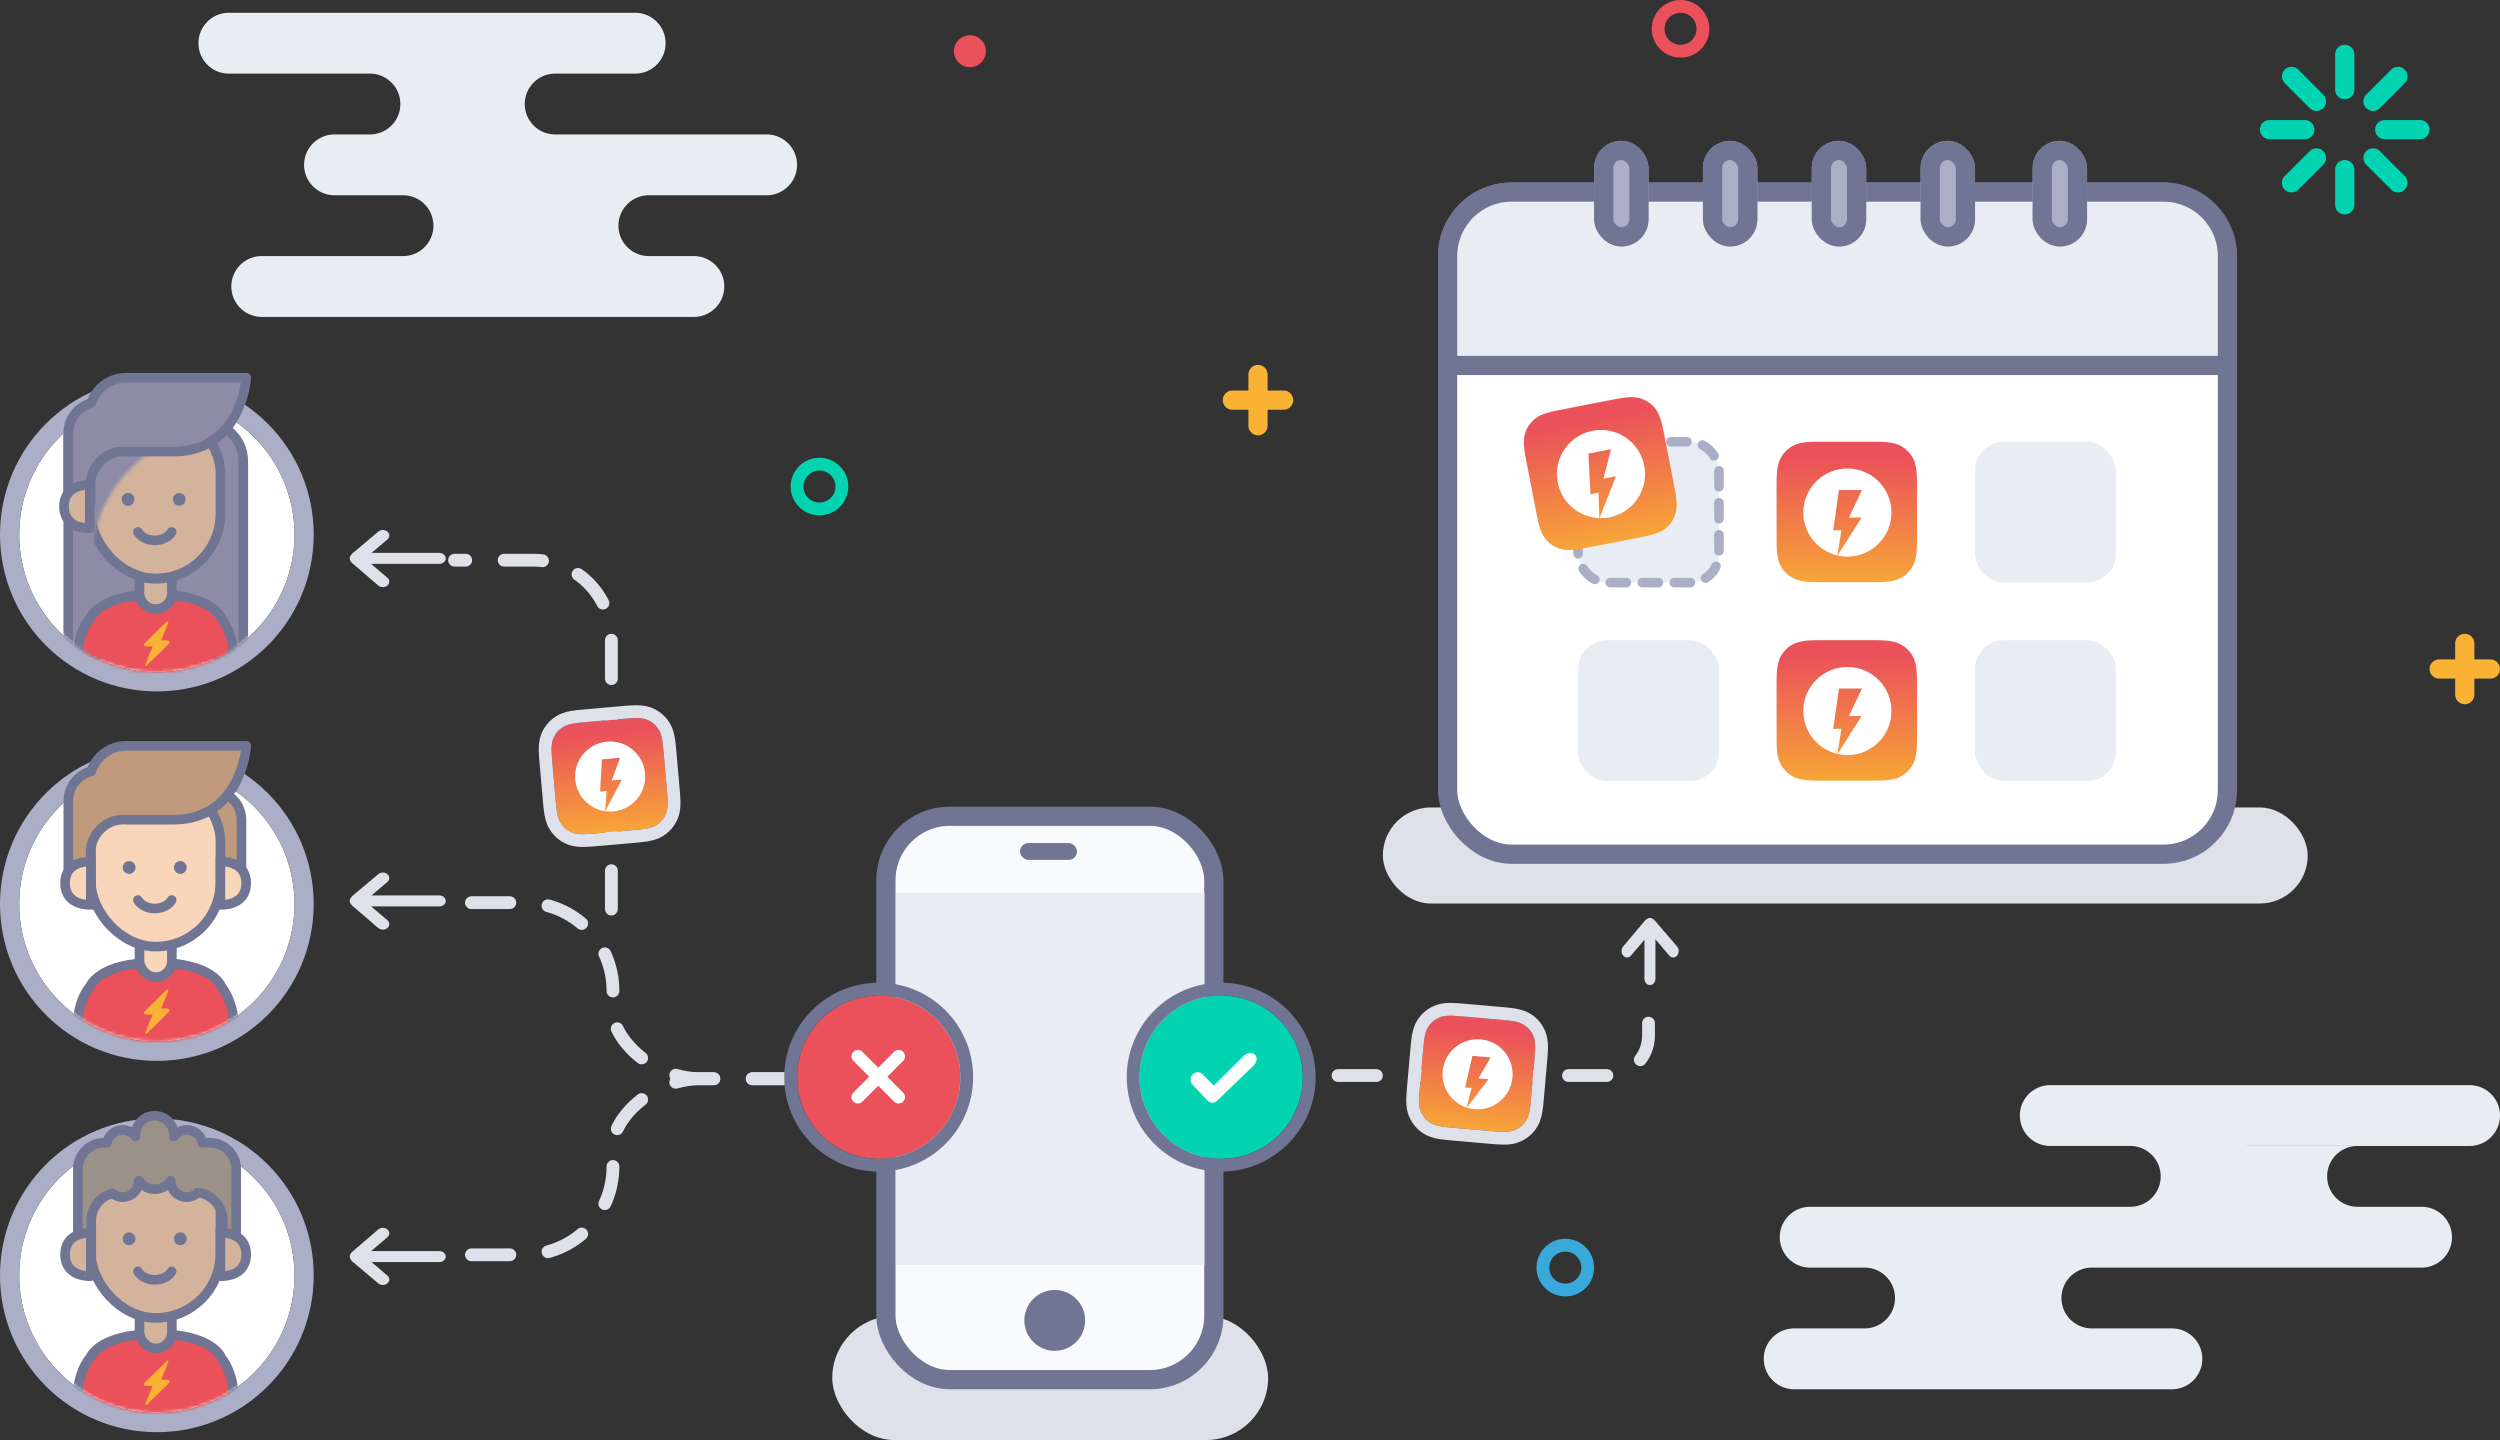 <svg width="781" height="450" viewBox="0 0 781 450" xmlns="http://www.w3.org/2000/svg" xmlns:xlink="http://www.w3.org/1999/xlink"><rect x="0" y="0" width="781" height="450" fill="#333333" stroke="none"/><title>9A2BDF2E-9542-45B2-B3C0-DDCE6DC9B78A</title><defs><ellipse id="a" cx="25.5" cy="25.5" rx="25.5" ry="25.5"/><ellipse id="b" cx="25.5" cy="25.5" rx="25.5" ry="25.5"/><linearGradient x1="50%" y1="113.603%" x2="50%" y2="10.868%" id="c"><stop stop-color="#F9B233" offset="0%"/><stop stop-color="#EA515A" offset="100%"/></linearGradient><rect id="d" x="66" width="17" height="33" rx="8.5"/><rect id="e" x="100" width="17" height="33" rx="8.5"/><rect id="f" x="134" width="17" height="33" rx="8.5"/><rect id="g" x="168" width="17" height="33" rx="8.5"/><rect id="h" x="203" width="17" height="33" rx="8.5"/><circle id="i" cx="43" cy="43" r="43"/><circle id="k" cx="43" cy="43" r="43"/><ellipse id="m" cx="43" cy="49" rx="43" ry="43"/><path d="M22.732 0c3.504 0 5.255 0 7.14.596a7.412 7.412 0 0 1 4.43 4.43c.597 1.886.597 3.637.597 7.141v10.565c0 3.504 0 5.255-.596 7.14a7.412 7.412 0 0 1-4.43 4.43c-1.886.597-3.638.597-7.141.597H12.167c-3.503 0-5.255 0-7.14-.596a7.412 7.412 0 0 1-4.43-4.43C0 27.987 0 26.235 0 22.732V12.167c0-3.504 0-5.255.596-7.14a7.412 7.412 0 0 1 4.43-4.43C6.912 0 8.663 0 12.167 0h10.565z" id="o"/><path d="M22.732 0c3.504 0 5.255 0 7.14.596a7.412 7.412 0 0 1 4.43 4.43c.597 1.886.597 3.637.597 7.141v10.565c0 3.504 0 5.255-.596 7.14a7.412 7.412 0 0 1-4.43 4.43c-1.886.597-3.638.597-7.141.597H12.167c-3.503 0-5.255 0-7.14-.596a7.412 7.412 0 0 1-4.43-4.43C0 27.987 0 26.235 0 22.732V12.167c0-3.504 0-5.255.596-7.14a7.412 7.412 0 0 1 4.43-4.43C6.912 0 8.663 0 12.167 0h10.565z" id="p"/></defs><g fill="none" fill-rule="evenodd"><g transform="translate(251 4)"><path d="M522 202v-4.999a3 3 0 1 0-6 0V202h-4.999a3 3 0 1 0 0 6H516v4.999a3 3 0 1 0 6 0V208h4.999a3 3 0 1 0 0-6H522z" fill="#F9B233"/><circle stroke="#EA515A" stroke-width="4" cx="274" cy="5" r="7"/><circle stroke="#39A9DB" stroke-width="4" cx="238" cy="392" r="7"/><circle stroke="#02D4B1" stroke-width="4" cx="5" cy="148" r="7"/><circle fill="#EA515A" cx="52" cy="12" r="5"/><path d="M478.5 13c0-1.657 1.347-3 3-3 1.657 0 3 1.334 3 3v11c0 1.657-1.347 3-3 3-1.657 0-3-1.334-3-3V13zm17.496 4.762a3.002 3.002 0 0 1 4.242 0 2.994 2.994 0 0 1 0 4.242l-7.778 7.778a3.002 3.002 0 0 1-4.242 0 2.994 2.994 0 0 1 0-4.242l7.778-7.778zM505 33.5c1.657 0 3 1.347 3 3 0 1.657-1.334 3-3 3h-11c-1.657 0-3-1.347-3-3 0-1.657 1.334-3 3-3h11zm-4.762 17.496a3.002 3.002 0 0 1 0 4.242 2.994 2.994 0 0 1-4.242 0l-7.778-7.778a3.002 3.002 0 0 1 0-4.242 2.994 2.994 0 0 1 4.242 0l7.778 7.778zM484.5 60c0 1.657-1.347 3-3 3-1.657 0-3-1.334-3-3V49c0-1.657 1.347-3 3-3 1.657 0 3 1.334 3 3v11zm-17.496-4.762a3.002 3.002 0 0 1-4.242 0 2.994 2.994 0 0 1 0-4.242l7.778-7.778a3.002 3.002 0 0 1 4.242 0 2.994 2.994 0 0 1 0 4.242l-7.778 7.778zM458 39.5c-1.657 0-3-1.347-3-3 0-1.657 1.334-3 3-3h11c1.657 0 3 1.347 3 3 0 1.657-1.334 3-3 3h-11zm4.762-17.496a3.002 3.002 0 0 1 0-4.242 2.994 2.994 0 0 1 4.242 0l7.778 7.778a3.002 3.002 0 0 1 0 4.242 2.994 2.994 0 0 1-4.242 0l-7.778-7.778z" fill="#02D4B1"/><path d="M145 118v-4.999a3 3 0 1 0-6 0V118h-4.999a3 3 0 1 0 0 6H139v4.999a3 3 0 1 0 6 0V124h4.999a3 3 0 1 0 0-6H145z" fill="#F9B233"/></g><path d="M271 337h-52.012c-15.19 0-27.504-12.305-27.504-20.997v-6.495c0-15.192-12.312-27.508-27.491-27.508H142" stroke="#DEE0EA" stroke-width="4" stroke-linecap="round" stroke-linejoin="round" stroke-dasharray="12,12"/><path d="M109.25 281.442c0 .751.723 1.434.723 1.434l8.204 7.046c.786.67 2.058.673 2.853-.003.79-.672.79-1.76.004-2.428l-5.09-4.33h21.294c1.111 0 2.012-.763 2.012-1.72 0-.949-.907-1.718-2.012-1.718H116.08l4.954-4.214c.786-.669.785-1.756-.004-2.428-.795-.676-2.067-.673-2.853-.003l-8.1 6.815s-.827.797-.827 1.549z" fill="#DEE0EA"/><path d="M191 284v-84.51c0-13.525-10.966-24.49-24.5-24.49H142" stroke="#DEE0EA" stroke-width="4" stroke-linecap="round" stroke-linejoin="round" stroke-dasharray="12,12"/><path d="M109.25 174.442c0 .751.723 1.434.723 1.434l8.204 7.046c.786.67 2.058.673 2.853-.003.79-.672.79-1.76.004-2.428l-5.09-4.33h21.294c1.111 0 2.012-.763 2.012-1.72 0-.949-.907-1.718-2.012-1.718H116.08l4.954-4.214c.786-.669.785-1.756-.004-2.428-.795-.676-2.067-.673-2.853-.003l-8.1 6.815s-.827.797-.827 1.549z" fill="#DEE0EA"/><path d="M271 337h-52.012c-15.19 0-27.504 12.305-27.504 20.997v6.495c0 15.192-12.312 27.508-27.491 27.508H142" stroke="#DEE0EA" stroke-width="4" stroke-linecap="round" stroke-linejoin="round" stroke-dasharray="12,12"/><path d="M109.25 392.558c0-.751.723-1.434.723-1.434l8.204-7.046c.786-.67 2.058-.673 2.853.003.79.672.79 1.76.004 2.428l-5.09 4.33h21.294c1.111 0 2.012.763 2.012 1.72 0 .949-.907 1.718-2.012 1.718H116.08l4.954 4.214c.786.669.785 1.756-.004 2.428-.795.676-2.067.673-2.853.003l-8.1-6.815s-.827-.797-.827-1.549z" fill="#DEE0EA"/><g transform="translate(249 255)"><rect fill="#DEE0EA" x="11" y="156.095" width="136.161" height="38.762" rx="19.381"/><rect stroke="#6F7592" stroke-width="6" fill="#F9FAFC" x="27.758" width="102.444" height="176" rx="20"/><path fill="#E8ECF3" d="M30.9 23.905h96.36v116.286H30.9z"/><circle fill="#6F7592" cx="80.5" cy="157.5" r="9.5"/><rect fill="#6F7592" x="69.654" y="8.381" width="17.806" height="5.238" rx="2.619"/><g transform="translate(107 56)"><use fill="#02D4B1" xlink:href="#a"/><ellipse stroke="#6F7592" stroke-width="4" cx="25.5" cy="25.5" rx="27.5" ry="27.5"/></g><path d="M126.723 80.647a2.15 2.15 0 0 0-3.136 0 2.393 2.393 0 0 0 0 3.278l4.61 4.865a2.147 2.147 0 0 0 2.886.225l11.65-11.226c.982-1.12 1.11-2.453.368-3.234-.743-.78-2.24-.812-3.476.204l-9.44 9.374-3.462-3.486z" fill="#FFF"/><g><g transform="translate(0 56)"><use fill="#EA515A" xlink:href="#b"/><ellipse stroke="#6F7592" stroke-width="4" cx="25.5" cy="25.5" rx="27.5" ry="27.5"/></g><path d="M28.195 81.368l4.956-4.956a1.994 1.994 0 0 0-.007-2.822 1.99 1.99 0 0 0-2.822-.007l-4.956 4.956-4.956-4.956a1.99 1.99 0 0 0-2.822.007 1.994 1.994 0 0 0-.006 2.822l4.956 4.956-4.956 4.956a1.994 1.994 0 0 0 .006 2.822 1.99 1.99 0 0 0 2.822.006l4.956-4.956 4.956 4.956a1.99 1.99 0 0 0 2.822-.006 1.994 1.994 0 0 0 .007-2.822l-4.956-4.956z" fill="#FFF"/></g></g><g transform="translate(432 44)"><rect fill="#DEE0EA" y="208.249" width="288.938" height="30.014" rx="15.007"/><rect stroke="#6F7592" stroke-width="6" fill="#FFF" x="20.234" y="16" width="243.614" height="206.85" rx="20"/><path d="M20.234 36.001c0-11.046 8.959-20.001 20-20.001h203.613c11.046 0 20 8.947 20 20.001V70.18H20.235V36z" stroke="#6F7592" stroke-width="6" fill="#E8ECF3"/><rect fill="#E8ECF3" x="185" y="94" width="44" height="44" rx="9"/><rect fill="#E8ECF3" x="61" y="156" width="44" height="44" rx="9"/><rect stroke="#AAAFC7" stroke-width="3" fill="#E8ECF3" stroke-linecap="round" stroke-linejoin="round" stroke-dasharray="5,5" x="61" y="94" width="44" height="44" rx="9"/><rect fill="#E8ECF3" x="185" y="156" width="44" height="44" rx="9"/><path d="M28.577 0c4.405 0 6.607 0 8.977.75a9.318 9.318 0 0 1 5.57 5.569c.749 2.37.749 4.572.749 8.977v13.281c0 4.405 0 6.606-.75 8.977a9.318 9.318 0 0 1-5.569 5.57c-2.37.749-4.573.749-8.977.749H15.296c-4.404 0-6.607 0-8.977-.75a9.318 9.318 0 0 1-5.57-5.569C0 35.184 0 32.981 0 28.577V15.296c0-4.405 0-6.607.75-8.977A9.318 9.318 0 0 1 6.318.749C8.689 0 10.89 0 15.296 0h13.281z" fill="url(#c)" transform="rotate(-11 470.801 -175.864)"/><path d="M54.634 106.725c1.245 6.4 6.74 10.883 12.985 11.118l-.236-7.97-2.531.559-.626-12.724 7.04-1.368-2.343 9.21 3.892-.757-5.12 13.054a13.779 13.779 0 0 0 3.078-.237c7.462-1.45 12.336-8.676 10.886-16.138-1.45-7.462-8.676-12.336-16.139-10.885-7.462 1.45-12.336 8.676-10.886 16.138z" fill="#FFF"/><path d="M28.577 0c4.405 0 6.607 0 8.977.75a9.318 9.318 0 0 1 5.57 5.569c.749 2.37.749 4.572.749 8.977v13.281c0 4.405 0 6.606-.75 8.977a9.318 9.318 0 0 1-5.569 5.57c-2.37.749-4.573.749-8.977.749H15.296c-4.404 0-6.607 0-8.977-.75a9.318 9.318 0 0 1-5.57-5.569C0 35.184 0 32.981 0 28.577V15.296c0-4.405 0-6.607.75-8.977A9.318 9.318 0 0 1 6.318.749C8.689 0 10.89 0 15.296 0h13.281z" fill="url(#c)" transform="translate(123 94)"/><path d="M131.36 116.125c0 6.52 4.538 11.969 10.625 13.391l1.289-7.87-2.592.067 1.813-12.61h7.172l-4.057 8.596 3.965-.002-7.517 11.838c.988.224 2.011.354 3.067.354 7.602 0 13.765-6.162 13.765-13.765 0-7.601-6.163-13.764-13.765-13.764s-13.765 6.163-13.765 13.765z" fill="#FFF"/><path d="M28.577 0c4.405 0 6.607 0 8.977.75a9.318 9.318 0 0 1 5.57 5.569c.749 2.37.749 4.572.749 8.977v13.281c0 4.405 0 6.606-.75 8.977a9.318 9.318 0 0 1-5.569 5.57c-2.37.749-4.573.749-8.977.749H15.296c-4.404 0-6.607 0-8.977-.75a9.318 9.318 0 0 1-5.57-5.569C0 35.184 0 32.981 0 28.577V15.296c0-4.405 0-6.607.75-8.977A9.318 9.318 0 0 1 6.318.749C8.689 0 10.89 0 15.296 0h13.281z" fill="url(#c)" transform="translate(123 156)"/><path d="M131.36 178.125c0 6.52 4.538 11.969 10.625 13.391l1.289-7.87-2.592.067 1.813-12.61h7.172l-4.057 8.596 3.965-.002-7.517 11.838c.988.224 2.011.354 3.067.354 7.602 0 13.765-6.162 13.765-13.765 0-7.601-6.163-13.764-13.765-13.764s-13.765 6.163-13.765 13.765z" fill="#FFF"/><use fill="#AAAFC7" xlink:href="#d"/><rect stroke="#6F7592" stroke-width="6" x="69" y="3" width="11" height="27" rx="5.5"/><g><use fill="#AAAFC7" xlink:href="#e"/><rect stroke="#6F7592" stroke-width="6" x="103" y="3" width="11" height="27" rx="5.5"/></g><g><use fill="#AAAFC7" xlink:href="#f"/><rect stroke="#6F7592" stroke-width="6" x="137" y="3" width="11" height="27" rx="5.5"/></g><g><use fill="#AAAFC7" xlink:href="#g"/><rect stroke="#6F7592" stroke-width="6" x="171" y="3" width="11" height="27" rx="5.5"/></g><g><use fill="#AAAFC7" xlink:href="#h"/><rect stroke="#6F7592" stroke-width="6" x="206" y="3" width="11" height="27" rx="5.5"/></g></g><path d="M418 336H502.493C509.4 336 515 330.405 515 323.5V311" stroke="#DEE0EA" stroke-width="4" stroke-linecap="round" stroke-linejoin="round" stroke-dasharray="12,12"/><path d="M515.442 286.75c.751 0 1.434.723 1.434.723l7.046 8.204c.67.786.673 2.058-.003 2.853-.672.79-1.76.79-2.428.004l-4.33-5.09v12.294c0 1.111-.763 2.012-1.72 2.012-.949 0-1.718-.907-1.718-2.012V293.58l-4.214 4.954c-.669.786-1.756.785-2.428-.004-.676-.795-.673-2.067-.003-2.853l6.815-8.1s.797-.827 1.549-.827z" fill="#DEE0EA"/><path d="M659.5 396h-6.003c-5.25 0-9.497 4.253-9.497 9.5 0 5.248 4.252 9.5 9.497 9.5h6.003-101 24.003c5.25 0 9.497-4.253 9.497-9.5 0-5.248-4.252-9.5-9.497-9.5H558.5h101zm92-38h-101 15.003c5.245 0 9.497 4.252 9.497 9.5 0 5.247-4.248 9.5-9.497 9.5H650.5h101-15.003c-5.245 0-9.497-4.252-9.497-9.5 0-5.247 4.248-9.5 9.497-9.5H751.5zM631 348.5c0-5.247 4.248-9.5 9.497-9.5h131.006c5.245 0 9.497 4.252 9.497 9.5 0 5.247-4.248 9.5-9.497 9.5H640.497c-5.245 0-9.497-4.252-9.497-9.5zm-80 76c0-5.247 4.25-9.5 9.498-9.5h118.004c5.246 0 9.498 4.252 9.498 9.5 0 5.247-4.25 9.5-9.498 9.5H560.498c-5.246 0-9.498-4.252-9.498-9.5zm5-38c0-5.247 4.254-9.5 9.5-9.5h191a9.5 9.5 0 0 1 9.5 9.5c0 5.247-4.254 9.5-9.5 9.5h-191a9.5 9.5 0 0 1-9.5-9.5zM206.067 61h-3.37a9.494 9.494 0 0 0-9.497 9.5c0 5.248 4.252 9.5 9.498 9.5h3.369-83.9 3.735a9.494 9.494 0 0 0 9.498-9.5c0-5.248-4.252-9.5-9.498-9.5h-3.735 83.9zm-21.6-38h-74.434 5.536c5.245 0 9.498 4.252 9.498 9.5 0 5.247-4.245 9.5-9.498 9.5h-5.536 74.434-11.036c-5.245 0-9.498-4.252-9.498-9.5 0-5.247 4.245-9.5 9.498-9.5h11.036zM62 13.5C62 8.253 66.25 4 71.49 4h126.953c5.241 0 9.49 4.252 9.49 9.5 0 5.247-4.249 9.5-9.49 9.5H71.49C66.249 23 62 18.748 62 13.5zm10.267 76c0-5.247 4.259-9.5 9.502-9.5h134.995c5.248 0 9.503 4.252 9.503 9.5 0 5.247-4.26 9.5-9.503 9.5H81.769c-5.248 0-9.502-4.252-9.502-9.5zM95 51.5c0-5.247 4.26-9.5 9.503-9.5h134.994c5.249 0 9.503 4.252 9.503 9.5 0 5.247-4.26 9.5-9.503 9.5H104.503C99.254 61 95 56.748 95 51.5z" fill="#E8ECF3"/><g transform="translate(6 239.419)"><mask id="j" fill="#fff"><use xlink:href="#i"/></mask><use fill="#FFF" xlink:href="#i"/><circle stroke="#AAAFC7" stroke-width="6" cx="43" cy="43" r="46"/><path d="M18.377 79.351c0-3.31 1.531-8.203 3.783-10.615 0 0 2.568-7.42 20.482-7.42 17.913 0 20.482 7.42 20.482 7.42 2.089 2.552 3.782 7.307 3.782 10.615v14.075H18.377V79.351z" stroke="#6F7592" stroke-width="3" fill="#EA515A" stroke-linejoin="round" mask="url(#j)"/></g><g transform="translate(20.333 233)"><path d="M36.902 23.152c0-5.028 4.073-9.103 9.099-9.103 5.025 0 9.1 4.069 9.1 9.103V43.65H36.9v-20.5z" stroke="#6F7592" stroke-width="3" fill="#BF9A7C"/><rect stroke="#6F7592" stroke-width="3" fill="#F9D6B9" x="23.253" y="55.692" width="10.11" height="16.557" rx="5.055"/><rect stroke="#6F7592" stroke-width="3" fill="#F9D6B9" x="8.088" y="9.533" width="40.44" height="53.184" rx="20.22"/><path d="M8.153 7.945c-4.112 1.09-7.142 4.835-7.142 9.287v26.419h6.95V33.287c0-5.295 4.297-9.878 9.596-10.217l.545-.034c.335.029.674.044 1.017.044h14.64C55.158 23.08 56.616 0 56.616 0H19.125c-5.12 0-9.46 3.332-10.972 7.945z" stroke="#6F7592" stroke-width="3" fill="#BF9A7C" stroke-linejoin="round"/><path d="M8.041 36.125v13.547S0 50.168 0 42.898s8.041-6.773 8.041-6.773zM48.529 36.132v13.547s8.041.497 8.041-6.774c0-7.27-8.041-6.773-8.041-6.773z" stroke="#6F7592" stroke-width="3" fill="#F9D6B9"/><circle fill="#6F7592" cx="20" cy="38" r="2"/><circle fill="#6F7592" cx="36" cy="38" r="2"/><path d="M22.748 48.166s1.353 2.637 5.275 2.637c3.923 0 5.276-2.637 5.276-2.637" stroke="#6F7592" stroke-width="3" stroke-linecap="round" stroke-linejoin="round"/></g><path d="M52.439 309.81c.36-.893.102-1.076-.579-.408l-6.464 6.341c-.68.668-.462 1.21.487 1.21h1.795l-2.117 5.237c-.36.893-.102 1.076.579.408l6.464-6.341c.68-.668.462-1.21-.487-1.21h-1.795l2.117-5.237z" fill="#F9B233"/><g><g transform="translate(6 355.419)"><mask id="l" fill="#fff"><use xlink:href="#k"/></mask><use fill="#FFF" xlink:href="#k"/><circle stroke="#AAAFC7" stroke-width="6" cx="43" cy="43" r="46"/><path d="M18.377 79.351c0-3.31 1.531-8.203 3.783-10.615 0 0 2.568-7.42 20.482-7.42 17.913 0 20.482 7.42 20.482 7.42 2.089 2.552 3.782 7.307 3.782 10.615v14.075H18.377V79.351z" stroke="#6F7592" stroke-width="3" fill="#EA515A" stroke-linejoin="round" mask="url(#l)"/></g><g transform="translate(20.333 349)"><rect stroke="#6F7592" stroke-width="3" fill="#D3B39C" x="23.253" y="55.692" width="10.11" height="16.557" rx="5.055"/><rect stroke="#6F7592" stroke-width="3" fill="#D3B39C" x="8.088" y="9.533" width="40.44" height="53.184" rx="20.22"/><path d="M33.982 6.026A4.996 4.996 0 0 1 38 4a5.007 5.007 0 0 1 4.9 4h2.325c4.533 0 8.225 3.678 8.225 8.216v27.792h-4.177V32.283c0-4.406-3.446-8.22-7.78-8.719A4.984 4.984 0 0 1 38 24.99c-2.761 0-5-2.247-5-5.001v-.178a6 6 0 0 1-10 .002v.176c0 2.762-2.244 5-5 5a4.977 4.977 0 0 1-3.252-1.203c-3.749.998-6.571 4.501-6.571 8.49V44H4V16.208c0-4.537 3.692-8.216 8.225-8.216h.877A5.007 5.007 0 0 1 18 4c1.646 0 3.107.798 4.018 2.027a6 6 0 1 1 11.964 0z" stroke="#6F7592" stroke-width="3" fill="#9B9189" stroke-linejoin="round"/><path d="M8.041 36.125v13.547S0 50.168 0 42.898s8.041-6.773 8.041-6.773zM48.529 36.132v13.547s8.041.497 8.041-6.774c0-7.27-8.041-6.773-8.041-6.773z" stroke="#6F7592" stroke-width="3" fill="#D3B39C"/><circle fill="#6F7592" cx="20" cy="38" r="2"/><circle fill="#6F7592" cx="36" cy="38" r="2"/><path d="M22.748 48.166s1.353 2.637 5.275 2.637c3.923 0 5.276-2.637 5.276-2.637" stroke="#6F7592" stroke-width="3" stroke-linecap="round" stroke-linejoin="round"/></g><path d="M52.439 425.81c.36-.893.102-1.076-.579-.408l-6.464 6.341c-.68.668-.462 1.21.487 1.21h1.795l-2.117 5.237c-.36.893-.102 1.076.579.408l6.464-6.341c.68-.668.462-1.21-.487-1.21h-1.795l2.117-5.237z" fill="#F9B233"/></g><g transform="translate(6 118)"><mask id="n" fill="#fff"><use xlink:href="#m"/></mask><use fill="#FFF" xlink:href="#m"/><ellipse stroke="#AAAFC7" stroke-width="6" cx="43" cy="49" rx="46" ry="46"/><path d="M57.997 14.049c6.63 0 12.003 5.37 12.003 12.002v60.436H15.306V14.049h42.691z" stroke="#6F7592" stroke-width="3" fill="#8D8BA5" stroke-linejoin="round" mask="url(#n)"/><path d="M18.377 85.77c0-3.31 1.531-8.203 3.783-10.616 0 0 2.568-7.42 20.482-7.42 17.913 0 20.482 7.42 20.482 7.42 2.089 2.553 3.782 7.307 3.782 10.616v14.075H18.377V85.77z" stroke="#6F7592" stroke-width="3" fill="#EA515A" stroke-linejoin="round" mask="url(#n)"/><rect stroke="#6F7592" stroke-width="3" fill="#D3B39C" mask="url(#n)" x="22.421" y="9.533" width="40.44" height="53.184" rx="20.22"/><path d="M37.587 62.19s2.527.627 5.055.627c2.527 0 5.055-.627 5.055-.627v5.03a5.024 5.024 0 0 1-5.026 5.03h-.059a5.031 5.031 0 0 1-5.025-5.03v-5.03z" stroke="#6F7592" stroke-width="3" fill="#D3B39C" mask="url(#n)"/><circle fill="#6F7592" mask="url(#n)" cx="34" cy="38" r="2"/><circle fill="#6F7592" mask="url(#n)" cx="50" cy="38" r="2"/><path d="M37.081 48.166s1.353 2.637 5.276 2.637c3.922 0 5.275-2.637 5.275-2.637" stroke="#6F7592" stroke-width="3" stroke-linecap="round" stroke-linejoin="round" mask="url(#n)"/><path d="M46.439 76.81c.36-.893.102-1.076-.579-.408l-6.464 6.341c-.68.668-.462 1.21.487 1.21h1.795l-2.117 5.237c-.36.893-.102 1.076.579.408l6.464-6.341c.68-.668.462-1.21-.487-1.21h-1.795l2.117-5.237z" fill="#F9B233" mask="url(#n)"/><path d="M22.487 7.946a9.621 9.621 0 0 0-7.143 9.299v22.012h6.951v-5.954c0-5.322 4.296-9.894 9.595-10.233l.546-.034c.334.029.673.044 1.016.044h14.64C69.491 23.08 70.95 0 70.95 0H33.459c-5.121 0-9.462 3.332-10.972 7.946z" stroke="#6F7592" stroke-width="3" fill="#8D8BA5" stroke-linejoin="round"/><path d="M22.041 33.446v13.547S14 47.49 14 40.219c0-7.27 8.041-6.773 8.041-6.773z" stroke="#6F7592" stroke-width="3" fill="#D3B39C"/></g><g><g transform="rotate(5 -3402.199 5261.136)"><use fill="url(#c)" xlink:href="#o"/><path stroke="#DEE0EA" stroke-width="4" d="M22.732-2H12.167c-4.324 0-5.51.067-7.27.55-.158.043-.316.09-.474.14-2.695.978-4.755 3.038-5.706 5.652-.078.24-.124.397-.168.555C-1.933 6.657-2 7.843-2 12.167v10.565c0 4.322.067 5.509.549 7.267.043.16.09.318.14.476.98 2.696 3.039 4.755 5.653 5.707.239.078.396.124.554.167 1.76.483 2.946.55 7.271.55h10.565c4.322 0 5.509-.067 7.267-.549.16-.043.318-.09.476-.14 2.696-.98 4.755-3.039 5.707-5.653.078-.24.125-.4.169-.56.481-1.757.548-2.944.548-7.265V12.167c0-4.324-.067-5.51-.55-7.27-.043-.158-.09-.316-.14-.474-.979-2.695-3.038-4.755-5.652-5.706-.24-.078-.397-.124-.555-.168-1.76-.482-2.946-.549-7.27-.549z"/></g><path d="M450.683 334.653c-.452 5.167 2.766 9.8 7.49 11.349l1.567-6.147-2.057-.127 2.31-9.866 5.684.497-3.811 6.53 3.142.273-6.777 8.86c.767.246 1.568.42 2.405.493 6.024.527 11.335-3.93 11.862-9.954.527-6.023-3.93-11.334-9.953-11.861-6.025-.527-11.335 3.93-11.862 9.953z" fill="#FFF"/></g><g><g transform="rotate(-5 2680.674 -1851.176)"><use fill="url(#c)" xlink:href="#p"/><path stroke="#DEE0EA" stroke-width="4" d="M22.732-2H12.167c-4.324 0-5.51.067-7.27.55-.158.043-.316.09-.474.14-2.695.978-4.755 3.038-5.706 5.652-.078.24-.124.397-.168.555C-1.933 6.657-2 7.843-2 12.167v10.565c0 4.322.067 5.509.549 7.267.043.16.09.318.14.476.98 2.696 3.039 4.755 5.653 5.707.239.078.396.124.554.167 1.76.483 2.946.55 7.271.55h10.565c4.322 0 5.509-.067 7.267-.549.16-.043.318-.09.476-.14 2.696-.98 4.755-3.039 5.707-5.653.078-.24.125-.4.169-.56.481-1.757.548-2.944.548-7.265V12.167c0-4.324-.067-5.51-.55-7.27-.043-.158-.09-.316-.14-.474-.979-2.695-3.038-4.755-5.652-5.706-.24-.078-.397-.124-.555-.168-1.76-.482-2.946-.549-7.27-.549z"/></g><path d="M179.7 243.545c.452 5.167 4.426 9.17 9.348 9.875l.475-6.326-2.048.232.562-10.117 5.684-.497-2.62 7.092 3.142-.276-5.136 9.901c.798.11 1.618.142 2.455.069 6.024-.527 10.48-5.838 9.953-11.862-.527-6.024-5.837-10.48-11.862-9.953-6.024.527-10.48 5.837-9.953 11.862z" fill="#FFF"/></g></g></svg>